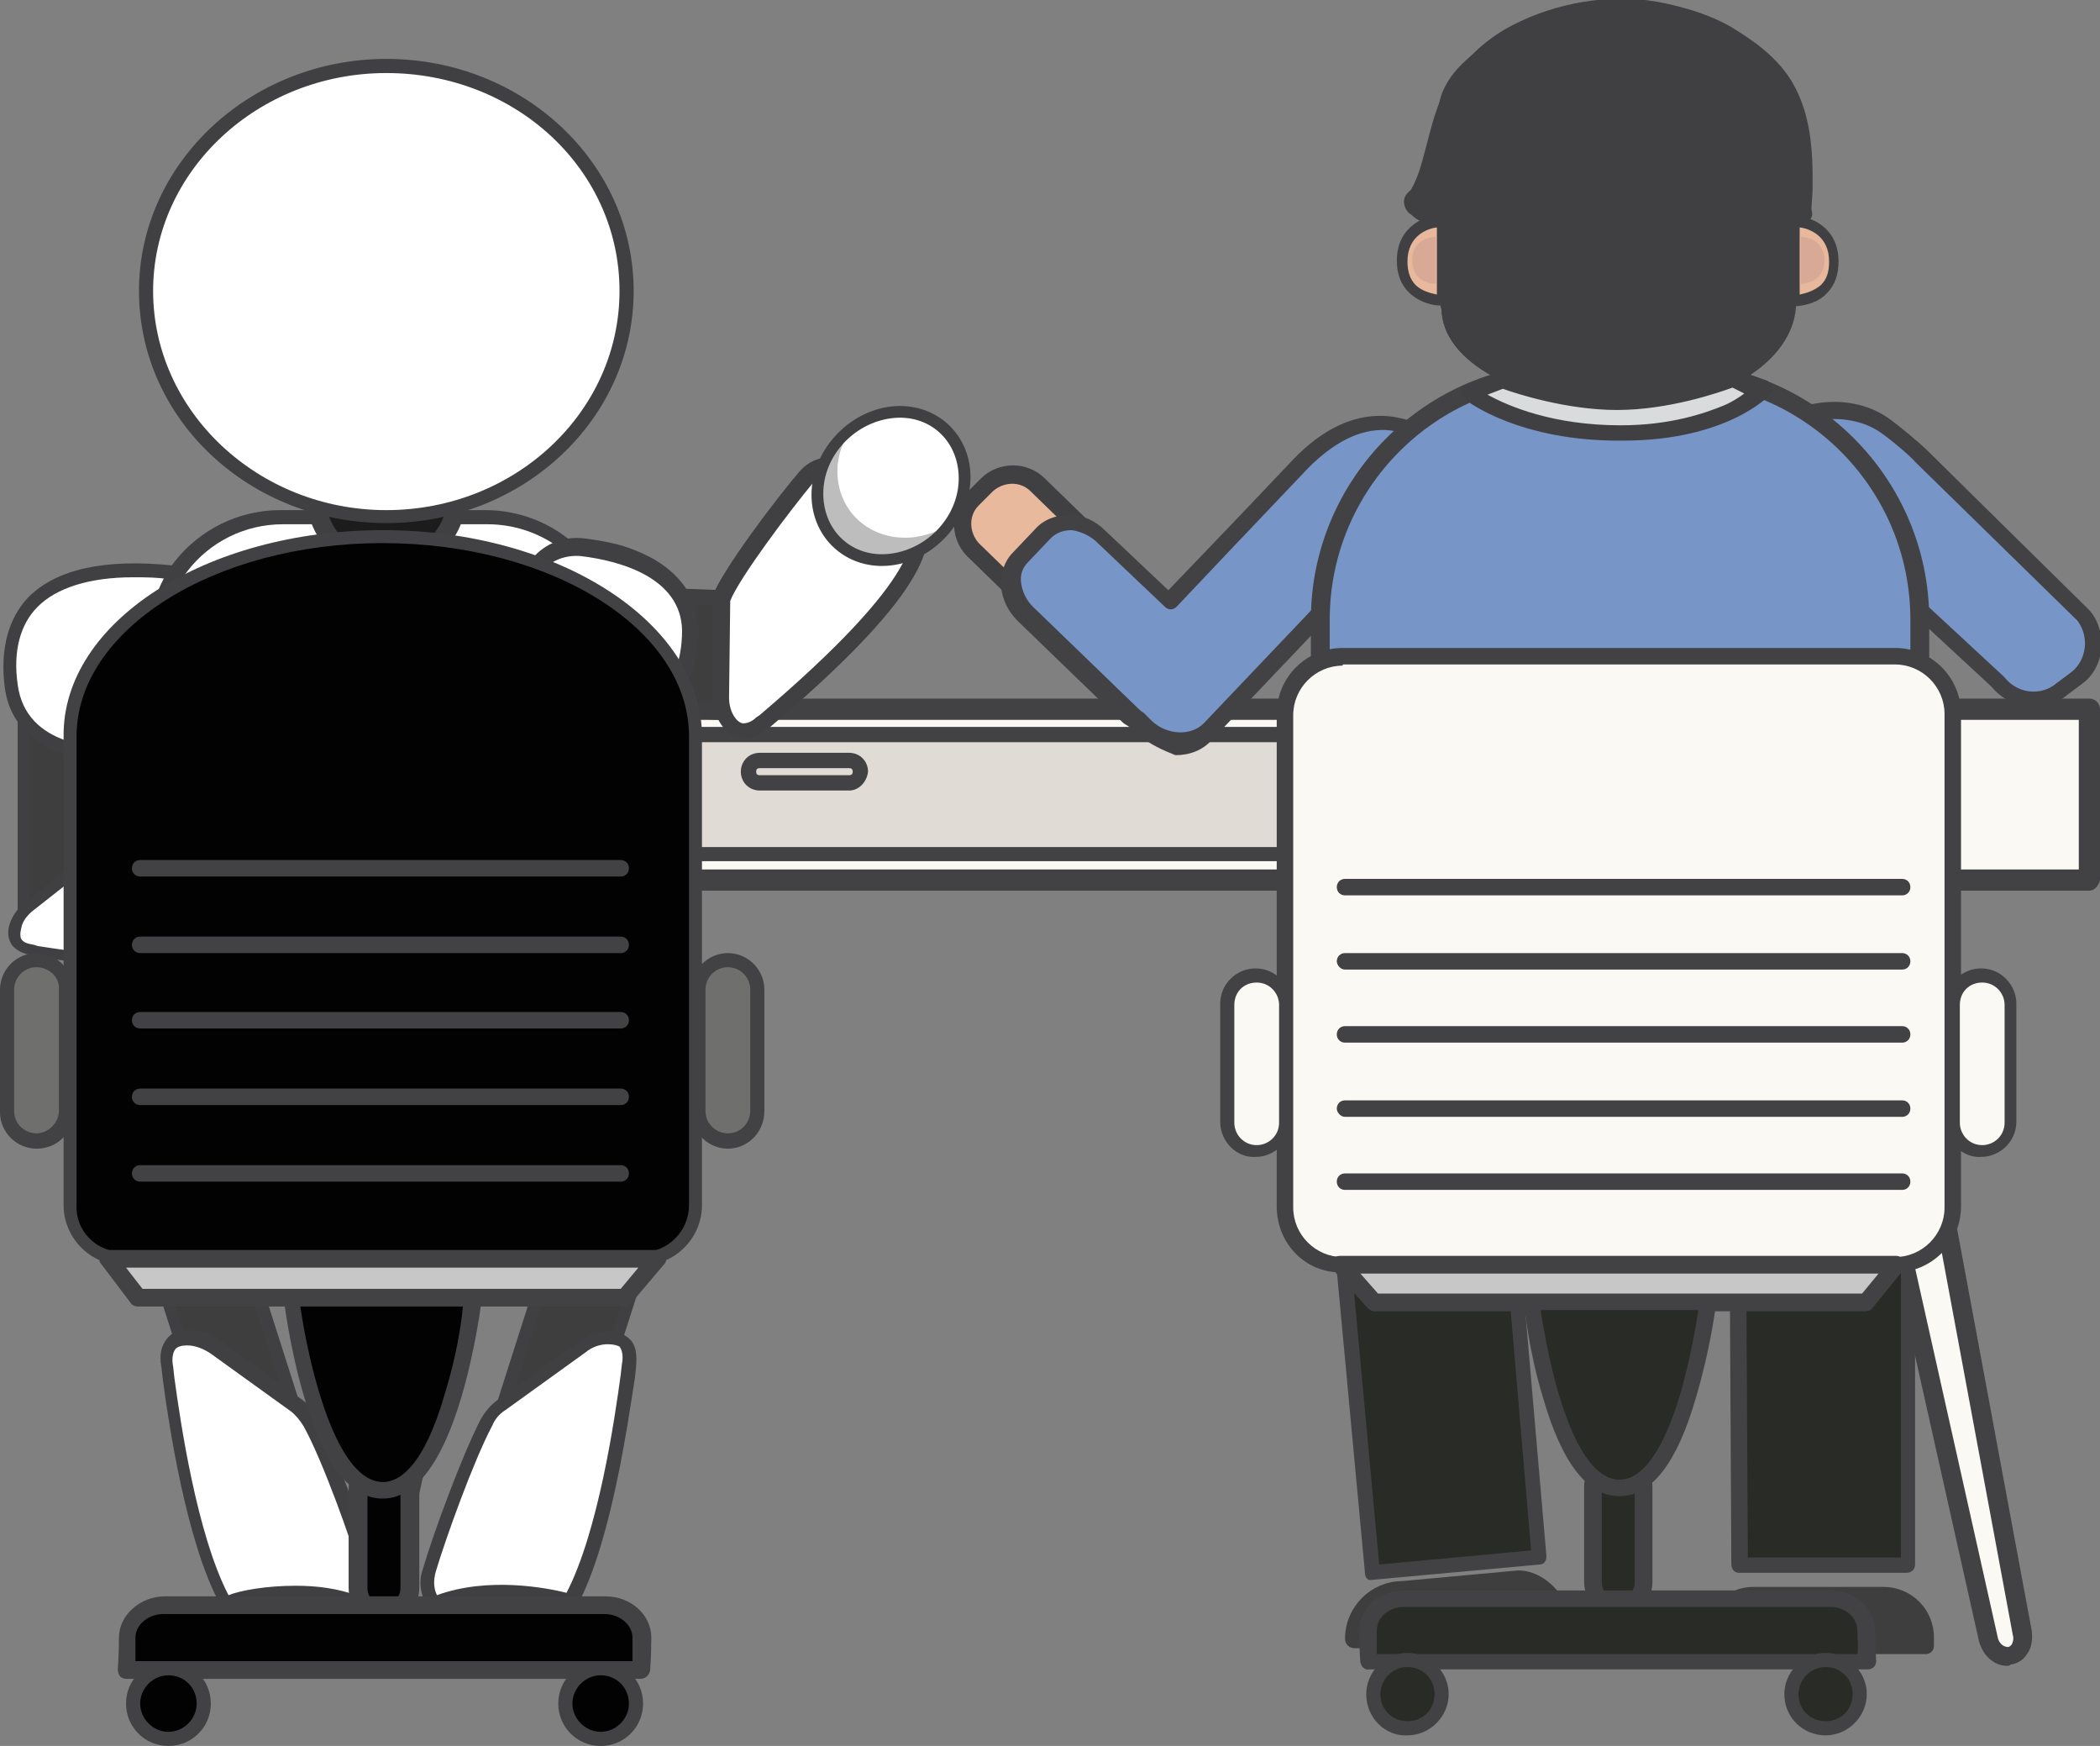 <svg xmlns="http://www.w3.org/2000/svg" viewBox="0 0 178.3 148.2">
  <rect x="0" y="0" width="178.3" height="148.2" fill="#808080" stroke="none"/>
  <style>
    .st0{fill:#faf9f4}.st1{fill:#424244}.st3{fill:#eff0ef}.st4{fill:#404042}.st7{fill:#3e3e3f}.st8{fill:#fff}.st11{fill:#020203}.st12{fill:#c7c7c7}.st13{fill:#6f6f6e}.st15{fill:#7795c7}.st16{fill:#292b26}.st18{fill:#e7b89c}.st19{fill:#d8aa95}
  </style>
  <g id="XMLID_1264_">
    <path id="XMLID_1276_" d="M23.3 60.2h154v14.5h-154z" class="st0"/>
    <path id="XMLID_1275_" d="M177.4 75.6h-154c-.5 0-.9-.4-.9-.9V60.2c0-.5.4-.9.9-.9h154c.5 0 .9.4.9.9v14.5c-.1.5-.5.9-.9.9zM24.2 73.8h152.3V61.1H24.2v12.7z" class="st1"/>
    <g id="XMLID_1272_">
      <path id="XMLID_1274_" d="M30.4 140.4c-.8-.1-1.3-1-1.1-2L38 92.1l4.1-15.7c.2-1 1-1.6 1.8-1.5.8.1 1.3 1 1.1 2l-2.4 16L32.3 139c-.3.9-1.1 1.6-1.9 1.4z" class="st0"/>
      <path id="XMLID_1273_" d="M30.5 141.4h-.4c-.6-.1-1-.4-1.4-.9-.4-.6-.5-1.3-.4-2.1l8.6-46.3V92L41 76.3c.3-1.4 1.5-2.3 2.7-2.1.6.1 1 .4 1.4.9.4.6.5 1.3.4 2l-2.4 16v.1l-10.3 46.1c-.1 1.2-1.2 2.1-2.3 2.1zm0-1.6c.3.1.7-.3.9-.8l10.3-46 2.4-16c.1-.3 0-.6-.1-.8-.1-.1-.2-.2-.3-.2-.3-.1-.7.3-.9.8l-4.1 15.7-8.7 46.3c-.1.3 0 .6.1.8.1.1.2.2.4.2z" class="st1"/>
    </g>
    <g id="XMLID_1269_">
      <path id="XMLID_1271_" d="M170.7 140.8c.8-.1 1.3-1 1.1-2l-8.6-46.3-4.2-15.8c-.2-1-1-1.6-1.8-1.5-.8.1-1.3 1-1.1 2l2.4 16 10.3 46.1c.2 1 1.1 1.6 1.9 1.5z" class="st0"/>
      <path id="XMLID_1270_" d="M170.4 141.4c-1.1 0-2.1-.9-2.4-2.2l-10.3-46v-.1l-2.4-16c-.1-.7 0-1.5.4-2 .3-.5.8-.8 1.4-.9 1.2-.2 2.4.7 2.7 2.1l4.1 15.7v.1l8.6 46.3c.1.7 0 1.5-.4 2-.3.5-.8.8-1.4.9-.1.1-.2.1-.3.1zm.2-.8zm-11.3-47.7l10.3 46c.1.6.5.9.9.9.1 0 .2-.1.3-.2.1-.2.2-.5.1-.8l-8.6-46.3-4.1-15.7c-.1-.5-.5-.9-.9-.8-.1 0-.2.1-.3.2-.1.2-.2.5-.1.8l2.4 15.9z" class="st1"/>
    </g>
    <g id="XMLID_1265_">
      <path id="XMLID_1268_" fill="#e0dbd5" d="M25.7 62.4h85.6v10.1H25.7z"/>
      <path id="XMLID_1267_" d="M111.4 73.1H25.8c-.3 0-.6-.3-.6-.6V62.3c0-.3.3-.6.6-.6h85.6c.3 0 .6.3.6.6v10.1c0 .4-.3.7-.6.7zm-84.9-1.2h84.3V63H26.5v8.9z" class="st1"/>
      <path id="XMLID_1266_" d="M72.1 67.1h-7.6c-.9 0-1.6-.7-1.6-1.6 0-.9.7-1.6 1.6-1.6h7.6c.9 0 1.6.7 1.6 1.6-.1.9-.8 1.6-1.6 1.6zm-7.6-1.9c-.2 0-.3.1-.3.3 0 .2.1.3.3.3h7.6c.2 0 .3-.1.3-.3 0-.2-.1-.3-.3-.3h-7.6z" class="st1"/>
    </g>
  </g>
  <g id="XMLID_1255_">
    <g id="XMLID_1258_">
      <g id="XMLID_1261_">
        <path d="M54.1 51.1c-1.7 0-3.1 1.4-3.1 3.1 0 1.7 1.4 3.1 3.1 3.1 1.7 0 3.1-1.4 3.1-3.1 0-1.7-1.4-3.1-3.1-3.1zm0 5.5c-1.3 0-2.4-1.1-2.4-2.4 0-1.3 1.1-2.4 2.4-2.4s2.4 1.1 2.4 2.4c-.1 1.3-1.1 2.4-2.4 2.4z" class="st3"/>
        <path d="M54.1 57.6c-1.9 0-3.4-1.5-3.4-3.4s1.5-3.4 3.4-3.4 3.4 1.5 3.4 3.4-1.6 3.4-3.4 3.4zm0-6.2c-1.5 0-2.8 1.2-2.8 2.8 0 1.5 1.2 2.8 2.8 2.8 1.5 0 2.8-1.2 2.8-2.8 0-1.5-1.3-2.8-2.8-2.8zm0 5.5c-1.5 0-2.6-1.2-2.6-2.6 0-1.5 1.2-2.6 2.6-2.6 1.5 0 2.6 1.2 2.6 2.6 0 1.4-1.2 2.6-2.6 2.6zm0-4.7c-1.1 0-2.1.9-2.1 2.1 0 1.1.9 2.1 2.1 2.1 1.1 0 2.1-.9 2.1-2.1-.1-1.2-1-2.1-2.1-2.1z" class="st4"/>
      </g>
      <g id="XMLID_1260_">
        <path d="M44.5 47.5h9.6v12.2h-9.6z" class="st3"/>
        <path d="M54.1 60.1h-9.6c-.2 0-.4-.2-.4-.4V47.5c0-.2.2-.4.4-.4h9.6c.2 0 .4.2.4.4v12.2c0 .2-.2.4-.4.4zm-9.2-.8h8.7V47.9h-8.7v11.4z" class="st4"/>
      </g>
      <g id="XMLID_1259_">
        <path fill="#518241" d="M44.5 52.3v3.9c1.1 0 1.9-.9 1.9-1.9 0-1.1-.9-2-1.9-2z"/>
        <path d="M44.5 56.3c-.1 0-.2-.1-.2-.2v-3.9c0-.1.1-.2.2-.2 1.2 0 2.1 1 2.1 2.1 0 1.3-1 2.2-2.1 2.2zm.2-3.8V56c.9-.1 1.5-.8 1.5-1.7 0-1-.7-1.7-1.5-1.8z" class="st4"/>
      </g>
    </g>
    <path id="XMLID_1257_" d="M51.1 50.8c-.1 0-.2-.1-.2-.2.2-1.3.4-3.3.1-3.6-.1-.1-.2-.1-.2-.1-.2 0-.3.4-.4.6 0 .1-.1.2-.2.1s-.2-.1-.2-.2.2-.8.6-.9c.1 0 .3 0 .6.2.6.5.2 3.4.1 4-.1.1-.1.1-.2.1z" class="st4"/>
    <g id="XMLID_1256_">
      <path fill="#f6ea52" d="M51.2 52.7l-.7-.1c-.3 0-.5-.3-.5-.6l.1-1c0-.3.3-.5.6-.5l.7.1c.3 0 .5.3.5.6l-.1 1c0 .3-.3.5-.6.5z"/>
      <path d="M51.3 52.9c-.1 0-.1 0 0 0l-.7-.1c-.4 0-.7-.4-.7-.8l.1-1c0-.4.4-.7.8-.7l.7.1c.4 0 .7.4.7.8l-.1 1c-.1.4-.4.7-.8.7zm-.1-.4c.2 0 .4-.1.4-.3l.1-1c0-.1 0-.2-.1-.3-.1-.1-.2-.1-.3-.1l-.7-.1c-.2 0-.4.1-.4.3l-.1 1c0 .2.1.4.3.4l.8.1z" class="st4"/>
    </g>
  </g>
  <path d="M22.7 97.6s1.5 1.4 3-.1 1.5-4.2 1.3-5.6c-.3-2-1.1-3.6-2.2-5-.9-1.1-2.3-2.8-4-2.8-3.7 0-1.9 4.7-1.3 6 1.2 2.5 2.2 5.1 3.2 7.5z" class="st7"/>
  <path d="M24.2 98.7c-.8 0-1.4-.4-1.8-.7l-.1-.1c-.4-.9-.8-1.9-1.2-2.9-.6-1.5-1.3-3.1-2-4.6-.4-.9-1.6-3.9-.6-5.6.5-.7 1.2-1.1 2.3-1.1 1.9 0 3.3 1.7 4.2 2.9v.1c1.3 1.5 2 3.3 2.3 5.2.3 1.8 0 4.5-1.5 6-.4.6-1 .8-1.6.8zm-1.1-1.3c.3.2 1.3.9 2.3-.1 1.4-1.4 1.4-3.9 1.2-5.2-.2-1.7-1-3.3-2.1-4.7v-.1c-.9-1.1-2.1-2.6-3.6-2.6-.8 0-1.3.2-1.6.7-.7 1-.1 3.2.6 4.7s1.3 3.1 2 4.6c.4.8.8 1.7 1.2 2.7z" class="st4"/>
  <path d="M13.4 92.1h7.5v30.2h-7.5z" class="st7" transform="rotate(-17.759 17.14 107.243)"/>
  <path d="M18.2 123.3c-.2 0-.4-.1-.5-.4L8.5 94.1v-.4l.3-.3 7.1-2.3c.3-.1.6.1.7.3l9.2 28.8v.4l-.3.3-7.1 2.3c-.1.1-.2.1-.2.1zm-8.6-29l8.9 27.8 6.1-2-8.9-27.8-6.1 2z" class="st4"/>
  <path d="M30.8 136.1c.6-.8.8-1.8.4-2.9-.8-2.8-3.2-9.6-4.8-12.5-.3-.6-.8-1.1-1.3-1.5l-6.8-4.9c-.7-.5-1.5-.8-2.3-.8-1 0-2 .5-1.7 2.5.4 2.7 1.9 14.2 5 19.9-.1 0 6.3-1.9 11.5.2z" class="st8"/>
  <path d="M30.8 136.7h-.2c-4.9-2-11.1-.2-11.2-.2-.3.1-.5 0-.7-.3-2.9-5.3-4.4-15.5-4.9-19.3l-.1-.9c-.2-1 0-1.8.5-2.4.4-.5 1-.7 1.8-.7h.1c.9 0 1.8.3 2.6.9l6.8 4.9c.6.4 1.1 1 1.5 1.7 1.6 3.1 4 9.9 4.9 12.7.4 1.2.2 2.3-.5 3.3-.3.2-.5.3-.6.3zm-5.7-2.1c1.7 0 3.6.2 5.4.9.3-.6.4-1.3.1-2-.8-2.8-3.2-9.5-4.8-12.4-.3-.5-.7-1-1.1-1.3l-6.8-4.9c-.6-.4-1.3-.7-2-.7-.5 0-.8.1-1 .3-.3.4-.3 1-.2 1.5l.1.9c.5 3.7 1.9 13.3 4.6 18.5 1-.4 3.2-.8 5.7-.8z" class="st4"/>
  <path d="M20.5 85.7c1.6 1.6 4.2 5 3.9 9.9-.1 1.4-.9 2.6-2.2 3.2-3.1 1.6-9.3 3.8-12.5-.8-4.3-5.9-.7-10.4 8.2-13 .9-.2 1.9 0 2.6.7z" class="st8"/>
  <path d="M15.2 101.3c-2.2 0-4.4-.7-5.9-2.9-1.8-2.5-2.3-4.8-1.6-6.9 1-3 4.4-5.3 10.1-6.9 1.1-.3 2.4 0 3.2.8 1.7 1.6 4.4 5.2 4.1 10.3-.1 1.5-1 2.9-2.5 3.7-2.1.8-4.8 1.9-7.4 1.9zm3.4-15.8c-.2 0-.4 0-.6.1-5.2 1.5-8.4 3.7-9.3 6.3-.6 1.8-.1 3.8 1.4 5.9 3 4.2 8.7 2.2 11.8.6 1.1-.6 1.9-1.6 1.9-2.8.3-4.7-2.2-8-3.8-9.5-.3-.4-.8-.6-1.4-.6z" class="st4"/>
  <path d="M44.9 97.6s-1.5 1.4-3-.1-1.5-4.2-1.3-5.6c.3-2 1.1-3.6 2.2-5 .9-1.1 2.3-2.8 4-2.8 3.7 0 1.9 4.7 1.3 6-1.2 2.5-2.2 5.1-3.2 7.5z" class="st7"/>
  <path d="M43.4 98.7c-.6 0-1.2-.2-1.8-.8-1.5-1.5-1.7-4.2-1.5-6 .3-1.9 1-3.6 2.3-5.2v-.1c.9-1.2 2.4-2.9 4.2-2.9 1.1 0 1.9.4 2.3 1.1 1.1 1.7-.2 4.7-.6 5.6-.7 1.5-1.3 3.1-2 4.6-.4 1-.8 1.9-1.2 2.9 0 .1-.1.1-.1.1-.2.3-.8.7-1.6.7zm3.3-14.1c-1.5 0-2.7 1.5-3.6 2.6v.1c-1.2 1.4-1.9 3-2.1 4.7-.2 1.3-.1 3.9 1.2 5.2 1 1 2 .3 2.3.1.4-.9.8-1.8 1.2-2.8.6-1.5 1.3-3.1 2-4.6.7-1.5 1.3-3.7.6-4.7-.3-.4-.8-.6-1.6-.6zm-1.8 13z" class="st4"/>
  <path d="M46.7 92.1h7.5v30.2h-7.5z" class="st7" transform="scale(-1) rotate(17.759 686.409 -323.12)"/>
  <path d="M49.4 123.3h-.2l-7.1-2.3c-.3-.1-.4-.4-.3-.7L51 91.5c.1-.3.4-.4.7-.3l7.1 2.3c.1 0 .2.1.3.3.1.1.1.3 0 .4L49.9 123c0 .1-.1.2-.3.3h-.2zm-6.4-3.2l6.1 2L58 94.3l-6.1-2-8.9 27.8z" class="st4"/>
  <path d="M36.9 136.1c-.6-.8-.8-1.8-.4-2.9.8-2.8 3.2-9.6 4.8-12.5.3-.6.8-1.1 1.3-1.5l6.8-4.9c.7-.5 1.5-.8 2.3-.8 1 0 2 .5 1.7 2.5-.4 2.7-1.9 14.2-5 19.9 0 0-6.4-1.9-11.5.2z" class="st8"/>
  <path d="M36.9 136.7c-.2 0-.4-.1-.5-.2-.7-1-.9-2.2-.5-3.3.8-2.8 3.3-9.6 4.9-12.7.4-.7.9-1.3 1.5-1.7l6.8-4.9c.8-.6 1.7-.9 2.6-.9.8 0 1.4.3 1.8.7.5.5.6 1.3.5 2.4l-.1.9c-.6 3.8-2 13.9-4.9 19.3-.1.2-.4.4-.7.3 0 0-6.3-1.8-11.1.2-.2-.2-.3-.1-.3-.1zm14.7-22.6c-.6 0-1.3.2-1.9.7l-6.8 4.9c-.5.3-.9.8-1.1 1.3-1.6 3-4 9.7-4.8 12.4-.2.7-.2 1.4.1 2 4.4-1.6 9.4-.6 11-.2 2.7-5.2 4.1-14.8 4.6-18.5l.1-.9c.1-.5.1-1.1-.2-1.5-.2-.1-.5-.2-1-.2z" class="st4"/>
  <path d="M47.1 85.7c-1.6 1.6-4.2 5-3.9 9.9.1 1.4.9 2.6 2.2 3.2 3.1 1.6 9.3 3.8 12.5-.8 4.2-5.9.6-10.4-8.2-13-.9-.2-1.9 0-2.6.7z" class="st8"/>
  <path d="M52.5 101.3c-2.6 0-5.4-1.1-7.3-2-1.5-.7-2.4-2.1-2.5-3.7-.3-5.2 2.4-8.7 4.1-10.3.8-.8 2-1.1 3.2-.8 5.6 1.6 9 4 10.1 6.9.7 2.1.2 4.4-1.6 6.9-1.7 2.2-3.8 3-6 3zM49 85.5c-.6 0-1.1.2-1.5.6-1.5 1.5-4 4.8-3.8 9.5.1 1.2.8 2.2 1.9 2.8 3.1 1.6 8.9 3.6 11.8-.6 1.5-2.2 2-4.2 1.4-5.9-.9-2.6-4.1-4.7-9.3-6.3-.1-.1-.3-.1-.5-.1zm-1.9.2z" class="st4"/>
  <path d="M51.6 50.5s-.7-2.7-2.3-2.6c-1.6.1-2.5 2.6-2.8 4.1-.4 2.2-.3 4.5.1 6.7.3 1.9.8 4.7 2.1 6.3 2.8 3.4 2.9-2.8 2.9-4.5 0-3.3.1-6.6 0-10z" class="st7"/>
  <path d="M50.2 66.5c-.8 0-1.5-.8-1.8-1.2-1.3-1.6-1.8-4.3-2.2-6.4v-.1c-.5-2.6-.5-4.9-.1-6.9.1-.7 1-4.4 3.2-4.5 2-.1 2.7 2.8 2.7 3v10.1c0 2-.1 5.4-1.5 5.9 0 0-.2.1-.3.1zm-.8-18.1c-1.2 0-2 2-2.4 3.8-.4 1.9-.3 4.1.1 6.6v.1c.3 1.9.8 4.5 2 5.9.7.9 1.1.9 1.2.8.6-.2 1-2.4.9-5v-6.2-3.7c-.1-.4-.7-2.3-1.8-2.3z" class="st4"/>
  <path d="M13.9 50.5s.7-2.7 2.3-2.6c1.6.1 2.5 2.6 2.8 4.1.4 2.2.3 4.5-.1 6.7-.3 1.9-.8 4.7-2.1 6.3-2.8 3.4-2.9-2.8-2.9-4.5v-10z" class="st7"/>
  <path d="M15.3 66.5c-.1 0-.3 0-.4-.1-1.4-.5-1.6-3.9-1.5-5.9v-6.1-3.8-.1c0-.1.7-3 2.6-3h.1c2.2.1 3.1 3.8 3.2 4.5.4 2 .4 4.3-.1 6.9v.1c-.4 2-.8 4.8-2.2 6.4-.2.2-.9 1.1-1.7 1.1zm-.9-15.9v10c-.1 2.7.3 4.8.9 5 .1 0 .4.1 1.2-.8 1.2-1.4 1.6-4 2-6v-.1c.4-2.5.5-4.7.1-6.6-.3-1.8-1.2-3.7-2.4-3.8-1.2.1-1.8 2-1.8 2.3z" class="st4"/>
  <path d="M2 53.4h8.4v24.8H2z" class="st7"/>
  <path d="M10.4 78.8H2c-.3 0-.5-.2-.5-.5V53.4c0-.3.2-.5.5-.5h8.4c.3 0 .5.2.5.5v24.8c0 .3-.2.6-.5.6zm-7.9-1.1h7.4V54H2.5v23.7z" class="st4"/>
  <g>
    <path d="M2.5 76.9c-.6.4-1 1-1.2 1.7-.2.8-.1 1.8 1.5 2.1 3 .5 19.9 3.2 20.7-1.5.8-4.8-.2-8.2-2.9-8.2-2.8 0-10 .4-12 1.1l-6.1 4.8z" class="st8"/>
    <path d="M15.6 82.4c-3.2 0-7.4-.4-12.4-1.2l-.3-.1c-.9-.1-1.5-.4-1.9-.9-.3-.5-.4-1-.2-1.7s.7-1.4 1.3-1.9l6.1-4.9.1-.1c2.1-.8 9.5-1.1 12.2-1.1 1 0 1.8.4 2.4 1.1 1.2 1.5 1.6 4.2.9 7.6-.1 2.1-3 3.2-8.2 3.2zm-6.7-9.9l-6.1 4.8c-.5.4-.9.9-1 1.5-.1.4-.1.7 0 .9.2.3.5.4 1.1.5l.3.1c17.3 2.7 19.6.1 19.8-1.2.5-3.1.3-5.6-.7-6.8-.4-.5-1-.8-1.7-.8-3-.1-9.8.3-11.7 1zm-6.4 4.4z" class="st4"/>
  </g>
  <g>
    <path d="M16.7 50.3c.7 2.2 1.4 6.7-1.2 11.5-.7 1.3-2.1 2.2-3.6 2.3-3.6.3-10.3 0-11-5.8-1-7.6 4.4-10.6 13.7-9.6 1 0 1.9.7 2.1 1.6z" class="st8"/>
    <path d="M10.2 64.7c-5.7 0-9.3-2.3-9.8-6.4-.4-3.2.3-5.8 2-7.6 2.4-2.4 6.5-3.3 12.3-2.7 1.2.1 2.2 1 2.6 2.1C18 52.4 18.8 57 16 62c-.8 1.5-2.3 2.4-4 2.6-.6 0-1.2.1-1.8.1zM11.3 49c-3.7 0-6.5.9-8.1 2.5-1.5 1.5-2.1 3.8-1.7 6.6.7 5.3 6.8 5.6 10.4 5.4 1.3-.1 2.5-.8 3.1-2 2.6-4.6 1.8-8.9 1.2-11-.2-.7-.9-1.2-1.6-1.3-1.2-.2-2.3-.2-3.3-.2z" class="st4"/>
  </g>
  <g>
    <path d="M28.2 76.2c0 3.2-2.5 5.8-5.6 5.8-2.2 0-4.1-1.3-5-3.3-1.2-2.6-.2-5.1 1.1-7.4.6-1.1 1.3-2.3 2.4-2.8.1.7.2 1.4.2 2.1 1.9-.3 3.4-.2 4.9 1.1 1.2 1.2 2 2.8 2 4.5z" class="st8"/>
    <path d="M22.6 82.5c-2.3 0-4.4-1.4-5.4-3.6-1.3-2.7-.2-5.4 1.1-7.8.5-1 1.3-2.4 2.6-3 .1-.1.3-.1.4 0 .1.1.2.2.2.3.1.5.1 1.1.2 1.6.4-.1.8-.1 1.1-.1 1.4 0 2.6.4 3.6 1.4 1.4 1.2 2.2 2.9 2.2 4.8 0 3.5-2.7 6.4-6 6.4zm-1.9-13.1c-.6.5-1.1 1.3-1.6 2.2-1.4 2.6-2.1 4.7-1.1 6.9.8 1.8 2.6 3 4.6 3 2.8 0 5.1-2.4 5.1-5.3 0-1.6-.7-3.1-1.8-4.1-.9-.8-1.9-1.1-3.1-1.1-.5 0-.9.1-1.5.2-.1 0-.3 0-.4-.1-.1-.1-.2-.2-.2-.4v-1.3z" class="st4"/>
  </g>
  <g>
    <path d="M33.4 64.3c-2.9-3-14 7.9-14 7.9l1.2 5.4c.2.9.8 2.8 1 3.7 2.1 6.7 2.5 2.6 4.8 2.6H32l7 1.8c2.5 0 4.4 1.9 6.7-6.1l1.7-7.4c0 .1-11.2-4.9-14-7.9z" class="st7"/>
    <path d="M41.3 86.4c-.3 0-.7 0-1.1-.1-.4-.1-.8-.1-1.2-.1h-.1l-7-1.8h-5.6c-.6 0-1 .3-1.5.7-.5.3-.9.7-1.5.5-.6-.2-1.2-1-2.2-4.1-.5-1.8-.9-3-1.1-3.7l-1.2-5.4c0-.1 0-.3.1-.4.4-.4 8.8-8.6 13-8.6h.1c.7 0 1.2.2 1.6.6 2.8 2.9 13.8 7.8 13.9 7.8.2.1.3.3.2.5L46 79.7c-1.5 5.6-2.9 6.7-4.7 6.7zm-2.3-1c.4 0 .8.1 1.2.1 1.8.2 3.2.4 5-5.9l1.6-7.1c-1.9-.8-11.2-5.1-13.9-7.9-.2-.3-.6-.4-1-.4-3.5 0-11 7-12.2 8.2l1.2 5.1c.2.7.5 1.9 1 3.7.8 2.8 1.4 3.5 1.7 3.6.2.1.5-.2.8-.4.5-.4 1.1-.8 1.9-.8h5.8l6.9 1.8z" class="st4"/>
  </g>
  <g>
    <path d="M51.6 51.2c-1.5-4.2-5.5-7.3-10.3-7.3H24c-3.5 0-6.6 1.7-8.6 4.2-1.8 2.4-2.5 5.4-2 8.3l3.4 21.1h7.1c0-2.7 4-4.8 8.9-4.8s8.9 2.2 8.9 4.8h7.7L52 56.1c.2-1.7.1-3.4-.4-4.9z" class="st8"/>
    <path d="M49.3 78.1h-7.7c-.3 0-.6-.3-.6-.6 0-2.3-3.8-4.3-8.3-4.3-4.5 0-8.3 2-8.3 4.3 0 .3-.3.6-.6.6h-7.1c-.3 0-.5-.2-.6-.5l-3.4-21.1c-.5-3.2.3-6.4 2.1-8.8 2.2-2.8 5.5-4.4 9-4.4h17.4c4.9 0 9.2 3.1 10.8 7.7.5 1.6.7 3.3.5 5.2l-2.8 21.4c.1.3-.1.5-.4.5zm-7.2-1.2h6.7L51.5 56c.2-1.7.1-3.3-.4-4.6-1.4-4.1-5.3-6.9-9.7-6.9H24c-3.2 0-6.2 1.5-8.1 4-1.7 2.1-2.3 5-1.9 7.9L17.3 77h6c.5-2.8 4.4-4.8 9.4-4.8 4.9-.1 8.9 2 9.4 4.7z" class="st4"/>
  </g>
  <g>
    <path fill="#1c1c1c" d="M32.8 48c3.3 0 6-2.7 6-6v-5.8c0-3.3-2.7-6-6-6s-6 2.7-6 6V42c0 3.4 2.7 6 6 6z"/>
    <path d="M26 42v-5.8c0-3.8 3.1-6.8 6.8-6.8s6.8 3.1 6.8 6.8V42c0 3.8-3.1 6.8-6.8 6.8S26 45.8 26 42zm1.6-5.8V42c0 2.9 2.3 5.2 5.2 5.2 2.9 0 5.2-2.3 5.2-5.2v-5.8c0-2.9-2.3-5.2-5.2-5.2-2.8 0-5.2 2.4-5.2 5.2z" class="st4"/>
  </g>
  <g>
    <ellipse cx="32.8" cy="24.7" class="st8" rx="20.4" ry="19.1"/>
    <path d="M32.8 44.4c-11.6 0-21-8.8-21-19.7S21.3 5 32.8 5c11.6 0 21 8.8 21 19.7s-9.4 19.7-21 19.7zm0-38.2C21.9 6.2 13 14.5 13 24.7s8.9 18.6 19.8 18.6S52.6 35 52.6 24.7 43.8 6.2 32.8 6.2z" class="st4"/>
  </g>
  <g>
    <path d="M49.8 91.8c0-.2 0-.4.1-.6v-.3c0-1.2-.2-2.3-.5-3.4-1-2.9-4.3-4.4-7.1-5.1-.3-.1-.6-.1-.9-.2-1.4-.5-2.8-.8-4.3-1-1.2-.2-2.5-.2-3.7-.2-1.3 0-2.5 0-3.8.2-1.4.2-2.9.5-4.3 1-.3.1-.6.1-.9.2-2.8.7-6.1 2.2-7.1 5.1-.4 1.1-.6 2.3-.5 3.4v.3c0 .2 0 .4.1.6.1.4.1.9.3 1.3.4 1.2 1.1 1.8 2 2.4 1.1 1 2.4 1.6 3.7 1.9 1.1.3 2.2.4 3.3.6 2 .2 3.5-.2 5.5-.5.6-.1 1.1-.2 1.7-.2.6 0 1.1.1 1.7.2 2 .3 3.5.8 5.5.5 1.1-.1 2.2-.3 3.3-.6 1.3-.3 2.6-.9 3.7-1.9.9-.6 1.6-1.2 2-2.4.1-.4.2-.9.2-1.3z" class="st8"/>
    <path d="M27.3 98.6c-.4 0-.8 0-1.2-.1h-.2c-1-.1-2.1-.3-3.2-.6-1.5-.4-2.8-1-3.9-2-.8-.5-1.7-1.3-2.1-2.7-.1-.4-.2-.9-.3-1.4v-.1c0-.1 0-.3-.1-.5v-.1-.3c0-1.2.2-2.4.6-3.6 1.1-3.2 4.6-4.7 7.5-5.4.2-.1.4-.1.7-.2l.2-.1c1.4-.5 2.8-.8 4.3-1 1.2-.2 2.5-.2 3.9-.2s2.6 0 3.8.2c1.5.2 3 .5 4.4 1h.2c.2.1.4.1.7.2 2.8.7 6.4 2.2 7.5 5.4.4 1.2.6 2.4.6 3.6v.4c0 .2 0 .4-.1.6-.1.5-.2.9-.3 1.4-.4 1.4-1.4 2.2-2.1 2.7-1.1.9-2.4 1.6-3.9 2-1 .3-2.1.4-3.1.6H41c-1.7.2-3.1-.1-4.6-.3-.7 0-1.1-.1-1.4-.1-.5-.1-1-.1-1.6-.2-.6 0-1.1.1-1.6.2-.4.1-.7.1-1.1.2-1.1.2-2.2.4-3.4.4zm6.1-1.9c.7.1 1.3.1 1.8.2.4.1.7.1 1.1.2 1.5.3 2.7.5 4.2.3h.2c1-.1 2-.3 3-.5 1.4-.3 2.6-.9 3.5-1.8h.1c1-.6 1.5-1.2 1.7-2.1l.3-1.2v-.6-.2c0-1.1-.2-2.2-.5-3.3-.9-2.8-4.2-4.1-6.7-4.7-.2-.1-.4-.1-.6-.2l-.2-.1c-1.4-.5-2.8-.8-4.2-1-1.2-.1-2.4-.2-3.7-.2-1.4 0-2.6 0-3.7.2-1.4.2-2.8.5-4.2 1l-.3.1c-.2.1-.4.1-.6.2-2.5.6-5.8 2-6.7 4.7-.4 1.1-.5 2.2-.5 3.2v.9c.1.4.1.8.3 1.1.3.9.8 1.5 1.7 2.1h.1c1 .8 2.2 1.4 3.5 1.8 1 .3 2 .4 3 .5h.2c1.5.2 2.8 0 4.2-.3.4-.1.7-.1 1.1-.2.6 0 1.2-.1 1.9-.1-.1 0-.1 0 0 0zm16.4-4.9z" class="st4"/>
  </g>
  <path id="XMLID_1254_" d="M32.2 142.4H15.6c-.4 0-.8-.3-.8-.7 0-2.3 2-4.9 4.5-4.9l9 .7c2.5 0 4.5 1.9 4.5 4.2.1.3-.2.7-.6.7z" class="st7"/>
  <path id="XMLID_1253_" d="M34.3 142.4h16.6c.4 0 .8-.3.8-.7 0-2.3-2-4.9-4.5-4.9l-9 .7c-2.5 0-4.5 1.9-4.5 4.2-.1.3.2.7.6.7z" class="st7"/>
  <g>
    <path d="M54.6 60.1l6.5.3 3-9.5-7.8-.3s2.4 3.8-1.7 9.5z" class="st7"/>
    <path d="M64.6 50.5c.1.2.2.4.1.6l-3 9.5c-.1.3-.4.5-.7.5l-6.5-.3c-.3 0-.5-.2-.6-.4-.1-.2-.1-.5.1-.7 3.8-5.2 1.8-8.7 1.7-8.8-.1-.2-.1-.5 0-.7.1-.2.4-.4.6-.3l7.8.3c.2 0 .4.1.5.3zm-8.8 9l4.8.2 2.5-8.2-5.8-.2c.5 1.5.9 4.4-1.5 8.2z" class="st4"/>
    <path d="M61.3 59.1c0 .7.2 1.5.7 2.1.5.8 1.5 1.3 2.8.2 2.4-2.1 16.3-13.7 12.8-17.7s-7.1-5.5-9-3.3c-1.9 2.2-6.5 8.3-7.3 10.4v8.3z" class="st8"/>
    <path d="M78 43.4c2.6 2.9-1.5 8.9-12.6 18.3l-.3.2c-.7.6-1.4.9-2.1.8-.4-.1-1.1-.3-1.7-1.1-.5-.7-.8-1.6-.8-2.5v-8.3-.2c.8-2.2 5.5-8.4 7.4-10.6.7-.8 1.6-1.2 2.7-1.2.9 0 1.8.3 2.8.8 1.6.8 3.1 2.1 4.6 3.8zM61.9 59.2c0 .7.2 1.3.5 1.7.2.3.5.5.7.5.4 0 .8-.2 1.1-.5l.3-.2c14-11.9 13.4-15.5 12.5-16.5-2.3-2.6-4.6-4-6.2-4.1-.7 0-1.3.2-1.7.8-2 2.4-6.3 8.1-7.1 10.1l-.1 8.2z" class="st4"/>
    <g>
      <path d="M75.7 35c-3.5.4-6.3 3.5-6.3 7s2.7 6 6.2 5.6c3.5-.4 6.3-3.5 6.3-7s-2.7-6-6.2-5.6z" class="st8"/>
      <path fill="#bebdbe" d="M71.1 40c0 3.5 2.9 6 6.5 5.6 1.4-.2 2.6-.7 3.7-1.5-1.2 1.7-3.1 3-5.3 3.2-3.6.4-6.5-2.1-6.5-5.6 0-2.2 1.2-4.3 3-5.6-.9 1.2-1.4 2.5-1.4 3.9z"/>
      <path d="M75.7 34.5c3.7-.4 6.7 2.3 6.7 6s-3.1 7.1-6.8 7.5c-3.7.4-6.7-2.3-6.7-6s3.1-7.1 6.8-7.5zm0 1c-3.2.4-5.8 3.2-5.8 6.4s2.5 5.5 5.7 5.1c3.2-.4 5.8-3.2 5.8-6.4s-2.5-5.5-5.7-5.1z" class="st4"/>
    </g>
    <g>
      <path d="M42.4 58.4c-.2-2.2-.1-6.5 3.3-10.5.9-1.1 2.3-1.6 3.8-1.5 3.4.4 9.6 1.9 9.2 7.5-.5 7.3-6.1 9.1-14.6 6.4-1-.2-1.6-1-1.7-1.9z" class="st8"/>
      <path d="M59.3 54c-.2 3.1-1.3 5.4-3.3 6.8-2.7 1.8-6.8 1.9-12.1.2-1.2-.4-2-1.4-2.1-2.6-.2-2.3-.1-6.8 3.4-11 1.1-1.3 2.7-1.9 4.4-1.7 1.6.2 3.1.5 4.3 1 3.6 1.4 5.6 4 5.4 7.3zm-16.2 4.3c.1.6.5 1.2 1.2 1.4 4.9 1.5 8.6 1.5 10.9 0 1.6-1.1 2.6-3.1 2.7-5.7.3-4.9-5.2-6.4-8.6-6.8-1.2-.1-2.4.3-3.2 1.2-3.1 3.8-3.3 7.8-3 9.9z" class="st4"/>
    </g>
  </g>
  <g id="XMLID_1226_">
    <g id="XMLID_1250_">
      <path id="XMLID_1252_" d="M59 62.6v-.1c0-9.4-11.9-17-26.6-17-14.7 0-26.6 7.6-26.6 17V102.3c0 2.5 2.1 4.6 4.6 4.6h44c2.5 0 4.6-2.1 4.6-4.6V63.1c.1-.2.1-.3 0-.5z" class="st11"/>
      <path id="XMLID_1251_" d="M54.5 107.4h-44c-2.8 0-5.1-2.3-5.1-5.1V63.1v-.6C5.3 52.8 17.5 45 32.5 45c15 0 27.1 7.9 27.1 17.5V102.3c0 2.8-2.3 5.1-5.1 5.1zm-44-1.1h44c2.2 0 4-1.8 4-4V63.1v-.4-.2c0-9.1-11.7-16.4-26-16.4-14.4 0-26 7.4-26 16.4V102.3c-.1 2.2 1.7 4 4 4z" class="st1"/>
    </g>
    <path d="M9.1 106.7l2.6 3.3h41.2l2.9-3.3z" class="st12"/>
    <path id="XMLID_1249_" d="M53 110.9H11.7c-.2 0-.5-.1-.6-.3l-2.5-3.3c-.2-.2-.2-.5-.1-.8.1-.3.4-.4.7-.4h46.6c.3 0 .6.2.7.4.1.3.1.6-.1.8l-2.8 3.3c-.2.2-.4.3-.6.3zm-40.9-1.5h40.6l1.5-1.8H10.7l1.4 1.8z" class="st1"/>
    <path id="XMLID_1248_" d="M52.7 74.4H11.9c-.4 0-.7-.3-.7-.7s.3-.7.7-.7h40.8c.4 0 .7.3.7.7s-.3.7-.7.7z" class="st1"/>
    <path id="XMLID_1247_" d="M52.7 80.9H11.9c-.4 0-.7-.3-.7-.7s.3-.7.7-.7h40.8c.4 0 .7.3.7.7s-.3.7-.7.7z" class="st1"/>
    <path id="XMLID_1243_" d="M52.7 87.3H11.9c-.4 0-.7-.3-.7-.7 0-.4.3-.7.7-.7h40.8c.4 0 .7.3.7.7 0 .4-.3.7-.7.7z" class="st1"/>
    <path id="XMLID_1242_" d="M52.7 93.8H11.9c-.4 0-.7-.3-.7-.7s.3-.7.7-.7h40.8c.4 0 .7.3.7.7s-.3.7-.7.7z" class="st1"/>
    <path id="XMLID_1241_" d="M52.7 100.3H11.9c-.4 0-.7-.3-.7-.7 0-.4.3-.7.7-.7h40.8c.4 0 .7.3.7.7 0 .4-.3.7-.7.7z" class="st1"/>
    <path id="XMLID_1240_" d="M32.6 136.9c-1.2 0-2.2-1-2.2-2.2v-8.4c0-1.2 1-2.2 2.2-2.2 1.2 0 2.2 1 2.2 2.2v8.4c0 1.2-1 2.2-2.2 2.2z" class="st11"/>
    <path id="XMLID_1239_" d="M32.6 137.8c-1.7 0-3-1.4-3-3v-8.4c0-1.7 1.4-3 3-3 1.7 0 3 1.4 3 3v8.4c0 1.6-1.4 3-3 3zm0-12.8c-.8 0-1.4.6-1.4 1.4v8.4c0 .8.6 1.4 1.4 1.4.8 0 1.4-.6 1.4-1.4v-8.4c0-.8-.6-1.4-1.4-1.4z" class="st1"/>
    <path id="XMLID_1238_" d="M24.7 110.6s1.9 16.3 7.7 16.3c5.8 0 7.7-16.3 7.7-16.3H24.7z" class="st11"/>
    <path id="XMLID_1237_" d="M32.5 127.2c-2.8 0-5-2.9-6.7-8.7-1.2-4.1-1.7-8.1-1.7-8.3 0-.2 0-.4.2-.5.1-.1.3-.2.5-.2h15.4c.2 0 .4.1.5.2.1.1.2.3.2.5s-.5 4.2-1.7 8.3c-1.7 5.8-4 8.7-6.7 8.7zm-7-16.3c.2 1.4.7 4.3 1.6 7.3 1.9 6.3 4 7.6 5.4 7.6 1.4 0 3.5-1.3 5.3-7.6.9-2.9 1.4-5.9 1.5-7.3H25.5z" class="st1"/>
    <path id="XMLID_1236_" d="M3.1 96.9c1.4 0 2.5-1.1 2.5-2.5V84c0-1.4-1.1-2.5-2.5-2.5S.6 82.6.6 84v10.3c0 1.5 1.1 2.6 2.5 2.6z" class="st13"/>
    <path id="XMLID_1235_" d="M61.8 96.9c1.4 0 2.5-1.1 2.5-2.5V84c0-1.4-1.1-2.5-2.5-2.5s-2.5 1.1-2.5 2.5v10.3c0 1.5 1.1 2.6 2.5 2.6z" class="st13"/>
    <path id="XMLID_1234_" d="M3.1 97.5c-1.7 0-3.1-1.4-3.1-3.1V84c0-1.7 1.4-3.1 3.1-3.1 1.7 0 3.1 1.4 3.1 3.1v10.3c.1 1.8-1.3 3.2-3.1 3.2zm0-15.4c-1.1 0-1.9.9-1.9 1.9v10.3c0 1.1.9 1.9 1.9 1.9S5 95.3 5 94.3V84c.1-1-.8-1.9-1.9-1.9z" class="st1"/>
    <path id="XMLID_1233_" d="M61.8 97.5c-1.7 0-3.1-1.4-3.1-3.1V84c0-1.7 1.4-3.1 3.1-3.1 1.7 0 3.1 1.4 3.1 3.1v10.3c0 1.8-1.4 3.2-3.1 3.2zm0-15.4c-1.1 0-1.9.9-1.9 1.9v10.3c0 1.1.9 1.9 1.9 1.9 1.1 0 1.9-.9 1.9-1.9V84c0-1-.8-1.9-1.9-1.9z" class="st1"/>
    <path id="XMLID_1232_" d="M54.3 141.7H10.5s.1-1.2.1-2.8c0-1.5 1.4-2.8 3.2-2.8h37.4c1.7 0 3.2 1.2 3.2 2.8-.1 1.6-.1 2.8-.1 2.8z" class="st11"/>
    <path id="XMLID_1231_" d="M54.4 142.5H10.7c-.2 0-.4-.1-.5-.2-.1-.1-.2-.4-.2-.6 0 0 .1-1.2.1-2.7 0-1.9 1.8-3.5 3.9-3.5h37.4c2.2 0 3.9 1.6 3.9 3.5 0 1.5-.1 2.8-.1 2.8-.1.4-.4.7-.8.7zM11.5 141h42.2v-2c0-1.1-1.1-2-2.4-2H13.9c-1.3 0-2.4.9-2.4 2v2z" class="st1"/>
    <path id="XMLID_1230_" d="M17.4 144.6c0 1.7-1.4 3-3 3s-3-1.4-3-3c0-1.7 1.4-3 3-3s3 1.4 3 3z" class="st11"/>
    <path id="XMLID_1229_" d="M54.1 144.6c0 1.7-1.4 3-3 3s-3-1.4-3-3c0-1.7 1.4-3 3-3s3 1.4 3 3z" class="st11"/>
    <path id="XMLID_1228_" d="M14.3 148.2c-2 0-3.6-1.6-3.6-3.6s1.6-3.6 3.6-3.6 3.6 1.6 3.6 3.6-1.6 3.6-3.6 3.6zm0-6c-1.3 0-2.4 1.1-2.4 2.4s1.1 2.4 2.4 2.4 2.4-1.1 2.4-2.4-1-2.4-2.4-2.4z" class="st1"/>
    <path id="XMLID_1227_" d="M51 148.2c-2 0-3.6-1.6-3.6-3.6S49 141 51 141s3.6 1.6 3.6 3.6-1.6 3.6-3.6 3.6zm0-6c-1.3 0-2.4 1.1-2.4 2.4s1.1 2.4 2.4 2.4c1.3 0 2.4-1.1 2.4-2.4s-1-2.4-2.4-2.4z" class="st1"/>
  </g>
  <g id="XMLID_1184_">
    <g id="XMLID_1225_">
      <path fill="#e9b99e" d="M102.2 59.1l-1.2 1.2c-1.2 1.2-3.1 1.2-4.3.1l-14-13.7c-1.2-1.2-1.2-3.1-.1-4.3l1.2-1.2c1.2-1.2 3.1-1.2 4.3-.1l14.1 13.7c1.1 1.2 1.2 3.1 0 4.3z"/>
      <path d="M96.2 60.9L82.1 47.2c-.7-.7-1.1-1.7-1.1-2.7 0-1 .4-2 1.1-2.7l1.2-1.2c.7-.7 1.7-1.1 2.7-1.1 1 0 2 .4 2.7 1.1l14.1 13.7c1.5 1.5 1.5 3.9.1 5.4l-1.2 1.2c-.7.8-1.7 1.1-2.7 1.1-1.1 0-2.1-.4-2.8-1.1zm5.4-2.3c.9-.9.8-2.3 0-3.2L87.5 41.7c-.9-.9-2.3-.8-3.2 0l-1.2 1.2c-.9.9-.8 2.3 0 3.2l14.1 13.7c.9.9 2.3.8 3.2 0l1.2-1.2z" class="st4"/>
    </g>
    <g id="XMLID_1224_">
      <path d="M86.7 47.3l1.9-2c1.2-1.3 3.4-1.2 4.8.1l5.9 5.6 5.2-5.5.1-.1c.3-.3 1.6-1.7 5.9-6.2 7.4-7.8 13.5-.1 13.5-.1l-7.9 8.5-13.6 14.3c-1.4 1.4-3.8 1.4-5.4-.1l-.6-.6c-.2-.1-.4-.3-.6-.5L87 52.1c-1.4-1.3-1.5-3.5-.3-4.8z" class="st15"/>
      <path d="M96.6 62.3l-.6-.5c-.2-.2-.5-.3-.7-.5l-8.9-8.6c-.8-.8-1.3-1.8-1.4-2.9-.1-1.1.3-2.2 1-2.9l1.9-2c.7-.8 1.8-1.2 2.9-1.2 1.1 0 2.2.5 3 1.3l5.4 5.1 4.7-4.9.1-.1c.4-.4 1.7-1.8 5.8-6.1 2.5-2.6 5.1-3.8 7.7-3.7 4.1.2 6.8 3.5 6.9 3.7.2.3.2.7 0 1l-7.9 8.5-13.6 14.3c-.8.9-1.9 1.3-3.1 1.3-1-.4-2.2-.9-3.2-1.8zm21.1-25.8c-2.2-.1-4.4 1-6.6 3.2l-5.8 6.1-.1.1-5.3 5.6c-.3.3-.7.3-1 0L93 45.9c-.6-.5-1.3-.8-2-.9-.7 0-1.3.2-1.8.7l-1.9 2c-.5.5-.7 1.1-.6 1.8.1.7.4 1.4 1 2l8.9 8.6c.1.1.3.3.5.4l.1.1.6.6c1.3 1.2 3.3 1.3 4.4.2l13.6-14.3 7.5-8c-1-.7-3-2.4-5.6-2.6z" class="st1"/>
    </g>
    <g id="XMLID_1219_">
      <path id="XMLID_1223_" d="M154.8 86.3c3.9 0 7.1 3.6 7.1 7.6v38.7h-14.3l-.2-37.1c0-4-2.8-9.6 7.4-9.2z" class="st16"/>
      <path id="XMLID_1222_" d="M119.4 86.6c-3.9.4-6.8 4.3-6.4 8.2l3.5 38.5 14.2-1.3-3.2-37c-.3-4 2-9.8-8.1-8.4z" class="st16"/>
      <path id="XMLID_1221_" d="M147 132.8l-.2-37.1c0-.6-.1-1.4-.2-2.1-.2-2-.5-4.3 1-5.9 1.3-1.4 3.6-1.9 7.2-1.8 4.2 0 7.8 3.8 7.8 8.2v38.7c0 .4-.3.7-.7.7h-14.3c-.3 0-.6-.3-.6-.7zm14.3-38.7c0-3.7-3-6.9-6.5-6.9-3.1-.1-5.2.3-6.2 1.4-1.1 1.1-.9 2.9-.6 4.9.1.7.2 1.5.2 2.2l.2 36.5h13V94.1z" class="st1"/>
      <path id="XMLID_1220_" d="M115.9 133.6L112.3 95c-.2-2.1.4-4.2 1.7-5.9 1.3-1.8 3.2-2.8 5.3-3 3.6-.5 6-.1 7.3 1.1 1.6 1.4 1.6 3.8 1.5 5.8v2.1l3.2 37c0 .4-.2.7-.6.7l-14.2 1.3h-.1c-.2.1-.5-.2-.5-.5zm11-38.3c-.1-.7 0-1.5 0-2.3 0-1.9.1-3.7-1.1-4.8-1.1-1-3.2-1.2-6.3-.8-1.7.2-3.2 1-4.4 2.5-1.1 1.4-1.6 3.2-1.5 5l3.5 37.9 12.9-1.2-3.1-36.3z" class="st1"/>
    </g>
    <path id="XMLID_1218_" d="M145.4 140.4h18.1c.4 0 .7-.3.7-.7v-.7c0-2.4-1.9-4.3-4.3-4.3h-11c-2.4 0-4.3 1.9-4.3 4.3v.7c0 .4.4.7.8.7z" class="st7"/>
    <path id="XMLID_1217_" d="M115 139.9h18c.5 0 .8-.4.8-.8 0-2.7-2.2-5.8-4.9-5.8l-9.8.9c-2.7 0-4.9 2.2-4.9 4.9 0 .5.4.8.8.8z" class="st7"/>
    <g id="XMLID_1216_">
      <path d="M176.8 52.2l-13.7-13.5c-.3-.4-2.4-2.1-3.2-2.7-2.8-1.9-7.5-1.5-10.2 1.4l6.3 7.8 13.7 12.6c1.3 1.7 3.7 1.9 5.4.6l1.2-.9c1.5-1.3 1.8-3.7.5-5.3z" class="st15"/>
      <path d="M169.1 58.3l-13.6-12.6-.1-.1-6.3-7.8c-.2-.3-.2-.7 0-.9 2.8-3 7.8-3.7 11.1-1.5.9.6 2.9 2.3 3.4 2.8l13.7 13.5.1.1c.8.9 1.1 2.1 1 3.3-.1 1.2-.7 2.3-1.7 3l-1.2.9c-.8.7-1.8 1-2.8 1-1.4 0-2.7-.6-3.6-1.7zm-6.5-19.1s0-.1 0 0c-.3-.4-2.3-2.1-3.1-2.6-2.3-1.5-6.3-1.5-8.9.9l5.9 7.3 13.6 12.6.1.1c1.1 1.4 3.1 1.6 4.4.5l1.2-.9c.7-.5 1.1-1.3 1.2-2.1.1-.8-.1-1.6-.6-2.3l-13.8-13.5z" class="st1"/>
    </g>
    <path id="XMLID_1215_" fill="#101111" d="M121 97.5c11.3-3.6 22.4-3.9 33.2 0 4.4 0 8-4.8 8-10.7 0-5.9-3.6-10.7-8-10.7H121c-4.4 0-8 4.8-8 10.7 0 5.9 3.6 10.7 8 10.7z"/>
    <path id="XMLID_1214_" d="M112.3 87.2c0-6.3 3.9-11.4 8.7-11.4h33.2c4.8 0 8.7 5.1 8.7 11.4 0 6.3-3.9 11.4-8.7 11.4h-.2c-10.2-3.7-21.2-3.7-32.8 0h-.2c-4.8 0-8.7-5.1-8.7-11.4zm42 10c4-.1 7.2-4.6 7.2-10.1S158.2 77 154.2 77H121c-4 0-7.3 4.5-7.3 10.1 0 5.5 3.2 10 7.2 10.1 5.9-1.9 11.6-2.8 17.2-2.8s11 1 16.2 2.8z" class="st1"/>
    <g id="XMLID_1213_">
      <path d="M133.1 88h8.9c11.6 0 21-9.5 21-21V52.6c0-11.6-9.5-21-21-21h-8.9c-11.6 0-21 9.5-21 21v14.3c0 11.6 9.5 21.1 21 21.1z" class="st15"/>
      <path d="M111.3 66.9V52.6c0-12 9.8-21.8 21.8-21.8h8.9c12 0 21.8 9.8 21.8 21.8v14.3c0 12-9.8 21.8-21.8 21.8h-8.9c-12 0-21.8-9.7-21.8-21.8zm21.8-34.5c-11.2 0-20.2 9.1-20.2 20.2v14.3c0 11.2 9.1 20.2 20.2 20.2h8.9c11.2 0 20.2-9.1 20.2-20.2V52.6c0-11.2-9.1-20.2-20.2-20.2h-8.9z" class="st1"/>
    </g>
    <g id="XMLID_1206_">
      <g id="XMLID_1210_">
        <g id="XMLID_1211_">
          <g id="XMLID_1212_">
            <path d="M152.3 18.7s3.4.1 3.5 3.5c0 3.4-3.4 3.3-3.4 3.3l-.1-6.8z" class="st18"/>
            <path d="M152.3 26c-.3 0-.5-.2-.5-.5v-6.8c0-.1.1-.3.1-.3.1-.1.2-.1.3-.1 1.4 0 3.9.9 3.9 3.9 0 1.1-.3 2-1 2.7-.9 1-2.5 1.1-2.8 1.1.1 0 0 0 0 0zm.5-1c.5-.1 1.2-.3 1.8-.8.5-.5.7-1.1.7-2 0-2.2-1.7-2.8-2.5-2.9V25z" class="st4"/>
          </g>
        </g>
      </g>
      <g id="XMLID_1207_">
        <g id="XMLID_1208_">
          <path id="XMLID_1209_" d="M152.9 20.1s2 0 2 2-2 2-2 2v-4z" class="st19"/>
        </g>
      </g>
    </g>
    <g id="XMLID_1199_">
      <g id="XMLID_1203_">
        <g id="XMLID_1204_">
          <g id="XMLID_1205_">
            <path d="M122.5 18.7s-3.4.1-3.5 3.5c0 3.4 3.4 3.3 3.4 3.3l.1-6.8z" class="st18"/>
            <path d="M119.6 24.8c-.7-.7-1-1.6-1-2.7 0-3 2.6-3.9 3.9-3.9.1 0 .3 0 .3.1.1.1.1.2.1.3v6.8c0 .3-.2.5-.5.5-.1.1-1.7 0-2.8-1.1zm-.1-2.6c0 .8.2 1.5.7 2 .5.5 1.3.7 1.8.8v-5.7c-.8.1-2.5.7-2.5 2.9z" class="st4"/>
          </g>
        </g>
      </g>
      <g id="XMLID_1200_">
        <g id="XMLID_1201_">
          <path id="XMLID_1202_" d="M121.9 20.1s-2 0-2 2 2 2 2 2v-4z" class="st19"/>
        </g>
      </g>
    </g>
    <path id="XMLID_1198_" d="M122.4 26.2c0 4.5 6.7 8.1 14.9 8.1l.3.3c9.6 0 14.9-4.5 14.9-8.9l-.1-15.8c0-4.5-6.7-8.1-14.9-8.1h-.3c-8.2 0-14.9 3.7-14.9 8.1l.1 16.3z" class="st4"/>
    <path id="XMLID_1197_" d="M137.2 1.7v32.6c-8.2 0-14.8-3.6-14.8-8.1l-.1-16.4c0-4.4 6.7-8.1 14.9-8.1z" class="st4"/>
    <path id="XMLID_1193_" d="M122.1 9.7v13.1c0 1-.3 3 1.2 5.7 1.1 1.9 3.3 3.6 6.3 4.5 2.2.7 4.9 1.1 7.6 1.1h.3c2.7 0 5.2-.4 7.5-1.1 1.2-.4 2.2-.8 3.2-1.3 1.4-.8 2.3-1.8 3-2.8 1.2-1.8 1.4-3.3 1.4-4.5V9.5c0-4.5-6.8-8.2-15.2-8.2h-.3c-4 0-7.8.9-10.7 2.4-2.8 1.7-4.3 3.8-4.3 6zm.5 0c0-2.1 1.5-4.1 4.2-5.6 2.8-1.5 6.4-2.3 10.3-2.3h.3c8 0 14.6 3.5 14.6 7.8l.1 16.3c0 1.3-.6 2.6-1.7 3.7-.7.7-1.5 1.3-2.5 1.8-.4.2-.8.4-1.3.6-2.6 1.1-5.7 1.7-9.1 1.7h-.4c-3.5 0-6.7-.7-9.2-1.8-1.4-.6-2.7-1.4-3.6-2.3-1.1-1.1-1.8-5.1-1.8-6.4l.1-13.5zm5.4 22.5c-1.5-.6-2.7-1.4-3.6-2.3-1.2-1.2-1.9-5.2-1.9-6.6l-.1-13.6c0-2.2 1.5-4.2 4.3-5.7s6.5-2.4 10.4-2.4h.3c8.1 0 14.8 3.6 14.8 8l.1 16.3c0 1.4-.6 2.7-1.8 3.9-.7.7-1.5 1.3-2.6 1.9-.4.2-.8.4-1.3.6-2.6 1.1-5.8 1.7-9.1 1.7h-.4c-3.2 0-6.5-.6-9.1-1.8zM137.2 2c-3.9 0-7.5.8-10.3 2.3-2.7 1.5-4.1 3.4-4.1 5.4l.1 13.6c0 1.4.7 5.3 1.7 6.3.9.9 2.1 1.6 3.5 2.3 2.6 1.1 5.8 1.8 9.1 1.8h.4c3.3 0 6.4-.6 9-1.7.4-.2.9-.4 1.3-.6 1-.5 1.8-1.1 2.5-1.8 1.1-1.1 1.7-2.3 1.7-3.6L152 9.7c0-4.2-6.5-7.7-14.4-7.7h-.4z" class="st4"/>
    <g id="XMLID_1186_">
      <path id="XMLID_1192_" d="M120.7 16.8c1.7-3.1 1.7-6.8 3.7-9.7 1.2-1.7 2.8-3.1 4.6-4 3.4-1.7 7.5-2.5 11.2-1.9 2 .3 4.4 1 6.2 2 1.8 1.1 3.5 2.2 4.7 4 1 1.6 1.5 3.5 1.6 5.4.1.9.1 1.9.1 2.8 0 .3-.2 2.6-.1 2.7h-.1c0 .3-.4.1-.6 0-.4-.1-.7-.3-1-.5-1.1-.6-2-1.5-2.8-2.5-1.4-1.8-2.3-3.8-2.8-6 0 0-.2.2-.7.4-3.3 1.7-6.6 3.4-10 4.9-2.6 1.2-5.3 2.3-8.1 3.2-1.4.5-3 1-4.6.6-.5-.1-1-.3-1.4-.7-.6-.4-.1-.3.1-.7z" class="st4"/>
      <path id="XMLID_1187_" d="M151.5 19.2c-.4-.2-.8-.3-1.2-.6-1.1-.7-2.2-1.6-3.1-2.8-1.1-1.4-2-3.1-2.6-5.1-3.2 1.7-6.4 3.3-9.6 4.7-3 1.3-5.7 2.4-8.2 3.2-1.5.5-3.3 1.1-5.1.6-.7-.2-1.4-.5-1.9-1-.2-.1-.6-.5-.6-1.1 0-.5.4-.8.6-1 .7-1.2 1-2.6 1.4-4.1.5-1.9 1-3.9 2.3-5.6 1.3-1.8 3-3.3 5-4.3 3.7-1.9 8.1-2.6 11.9-2 1.2.2 4.2.8 6.6 2.2 1.8 1.1 3.7 2.4 5 4.4 1 1.6 1.6 3.5 1.8 5.9.1 1.1.1 2.1.1 2.9v.5c0 .4-.1 1.4-.1 1.8.1.3.1.6-.1.8-.1.2-.2.3-.3.4-.1.1-.1.1-.2.1-.2.1-.4.2-.7.2-.5.2-.8 0-1-.1zm-.1-1zm-5.8-10c.3.1.6.4.6.7.6 2.3 1.5 4.1 2.7 5.6.8 1 1.6 1.7 2.5 2.3h.1c0-.3 0-.6.1-.9v-.4-2.7c-.1-2-.6-3.6-1.4-4.9-1-1.5-2.4-2.6-4.3-3.7-1.4-.8-3.5-1.5-5.8-1.9-3.4-.5-7.2.1-10.6 1.8-1.7.8-3.2 2.1-4.2 3.6-1 1.4-1.4 3.1-1.9 4.9-.4 1.5-.8 3-1.6 4.4.1 0 .2.1.3.1 1.3.3 2.7-.2 4-.6 2.4-.8 5-1.8 8-3.1 3.3-1.5 6.7-3.1 10-4.9l.6-.3c.2-.1.4-.2.6-.2 0 .1.2.2.3.2zm-25.9 8.1z" class="st4"/>
    </g>
    <g id="XMLID_1185_">
      <path fill="#d9dbdc" d="M149.7 33.1s-3.5 3.7-12 3.7-13-3.4-13-3.4l2.9-1.1s4.8 1.9 9.7 1.9c4.8 0 9.7-2 9.7-2l2.7.9z"/>
      <path d="M124.4 33.9c-.2-.2-.3-.4-.3-.7 0-.3.2-.5.5-.6l2.9-1.1c.2-.1.3-.1.5 0 0 0 4.8 1.8 9.4 1.8 4.6 0 9.4-1.9 9.5-1.9.2-.1.3-.1.5 0l2.6.9c.2.1.4.3.5.5.1.2 0 .5-.2.7-.2.2-3.8 3.9-12.5 3.9-8.7.1-13.2-3.3-13.4-3.5zm22.7-1c-1.1.4-5.4 1.9-9.8 1.9-4.3 0-8.6-1.4-9.7-1.8l-1.3.5c1.8 1 5.6 2.6 11.3 2.6 4.2 0 7.1-1 8.8-1.7.7-.3 1.3-.7 1.7-1l-1-.5zm2.6.2z" class="st4"/>
    </g>
  </g>
  <g id="XMLID_1161_">
    <path id="XMLID_1183_" d="M114 107.3h46.9c2.7 0 4.9-2.2 4.9-4.9V60.6c0-2.7-2.2-4.9-4.9-4.9H114c-2.7 0-4.9 2.2-4.9 4.9v41.8c0 2.7 2.2 4.9 4.9 4.9z" class="st0"/>
    <path id="XMLID_1182_" d="M108.4 102.4V60.6c0-3.1 2.5-5.6 5.6-5.6h46.9c3.1 0 5.6 2.5 5.6 5.6v41.8c0 3.1-2.5 5.6-5.6 5.6H114c-3.1.1-5.6-2.4-5.6-5.6zm5.6-45.9c-2.3 0-4.2 1.9-4.2 4.2v41.8c0 2.3 1.9 4.2 4.2 4.2h46.9c2.3 0 4.2-1.9 4.2-4.2V60.6c0-2.3-1.9-4.2-4.2-4.2H114z" class="st1"/>
    <path d="M161.1 107.2l-2.6 3.2h-41.8l-2.8-3.2z" class="st12"/>
    <path id="XMLID_1181_" d="M116.1 111l-2.9-3.2c-.2-.2-.2-.5-.1-.8.1-.3.4-.4.7-.4H161c.3 0 .5.2.7.4.1.3.1.6-.1.8L159 111c-.1.2-.4.3-.6.3h-41.8c-.1 0-.3-.1-.5-.3zm43.4-2.9h-44l1.5 1.7h41.1l1.4-1.7z" class="st1"/>
    <path id="XMLID_1180_" d="M114.2 76h47.3c.4 0 .7-.3.7-.7 0-.4-.3-.7-.7-.7h-47.3c-.4 0-.7.3-.7.7 0 .4.3.7.7.7z" class="st1"/>
    <path id="XMLID_1179_" d="M114.2 82.3h47.3c.4 0 .7-.3.7-.7 0-.4-.3-.7-.7-.7h-47.3c-.4 0-.7.3-.7.7 0 .3.3.7.7.7z" class="st1"/>
    <path id="XMLID_1178_" d="M114.2 88.5h47.3c.4 0 .7-.3.7-.7s-.3-.7-.7-.7h-47.3c-.4 0-.7.3-.7.7s.3.7.7.7z" class="st1"/>
    <path id="XMLID_1177_" d="M114.2 94.8h47.3c.4 0 .7-.3.7-.7 0-.4-.3-.7-.7-.7h-47.3c-.4 0-.7.3-.7.7 0 .3.3.7.7.7z" class="st1"/>
    <path id="XMLID_1176_" d="M114.2 101h47.3c.4 0 .7-.3.7-.7 0-.4-.3-.7-.7-.7h-47.3c-.4 0-.7.3-.7.7 0 .4.3.7.7.7z" class="st1"/>
    <path id="XMLID_1175_" d="M137.3 136.4c1.2 0 2.1-1 2.1-2.1v-8.1c0-1.2-1-2.1-2.1-2.1-1.2 0-2.1 1-2.1 2.1v8.1c0 1.1.9 2.1 2.1 2.1z" class="st16"/>
    <path id="XMLID_1174_" d="M134.5 134.3v-8.1c0-1.6 1.3-2.9 2.9-2.9 1.6 0 2.9 1.3 2.9 2.9v8.1c0 1.6-1.3 2.9-2.9 2.9-1.6 0-2.9-1.3-2.9-2.9zm1.5-8.1v8.1c0 .8.6 1.4 1.4 1.4.8 0 1.4-.6 1.4-1.4v-8.1c0-.8-.6-1.4-1.4-1.4-.8 0-1.4.7-1.4 1.4z" class="st1"/>
    <path id="XMLID_1173_" d="M144.9 110.9s-1.9 15.8-7.5 15.8S130 111 130 111l14.9-.1z" class="st16"/>
    <path id="XMLID_1172_" d="M131 118.6c-1.2-3.9-1.6-7.8-1.6-8 0-.2 0-.4.2-.5.1-.1.3-.2.5-.2H145c.2 0 .4.1.5.2.1.1.2.3.2.5s-.5 4-1.7 8c-1.6 5.6-3.8 8.4-6.5 8.4s-4.9-2.8-6.5-8.4zm-.2-7.4c.2 1.3.7 4.2 1.5 7 1.8 6.1 3.8 7.4 5.2 7.4 1.4 0 3.4-1.3 5.2-7.4.8-2.8 1.3-5.7 1.5-7h-13.4z" class="st1"/>
    <path id="XMLID_1171_" d="M168.3 97.7c-1.3 0-2.4-1.1-2.4-2.4v-10c0-1.3 1.1-2.4 2.4-2.4 1.3 0 2.4 1.1 2.4 2.4v10c0 1.3-1.1 2.4-2.4 2.4z" class="st0"/>
    <path id="XMLID_1170_" d="M106.7 97.7c-1.3 0-2.4-1.1-2.4-2.4v-10c0-1.3 1.1-2.4 2.4-2.4 1.3 0 2.4 1.1 2.4 2.4v10c0 1.3-1.1 2.4-2.4 2.4z" class="st0"/>
    <path id="XMLID_1169_" d="M165.2 95.2v-10c0-1.7 1.4-3 3-3 1.7 0 3 1.4 3 3v10c0 1.7-1.4 3-3 3-1.6.1-3-1.3-3-3zm1.2-9.9v10c0 1 .8 1.9 1.9 1.9 1 0 1.9-.8 1.9-1.9v-10c0-1-.8-1.9-1.9-1.9-1.1 0-1.9.8-1.9 1.9z" class="st1"/>
    <path id="XMLID_1168_" d="M103.6 95.2v-10c0-1.7 1.4-3 3-3 1.7 0 3 1.4 3 3v10c0 1.7-1.4 3-3 3-1.6.1-3-1.3-3-3zm1.2-9.9v10c0 1 .8 1.9 1.9 1.9 1 0 1.9-.8 1.9-1.9v-10c0-1-.8-1.9-1.9-1.9-1.1 0-1.9.8-1.9 1.9z" class="st1"/>
    <path id="XMLID_1167_" d="M116.4 141.1h42.3s-.1-1.2-.1-2.7c0-1.5-1.4-2.7-3.1-2.7h-36.2c-1.7 0-3.1 1.2-3.1 2.7.1 1.5.2 2.7.2 2.7z" class="st16"/>
    <path id="XMLID_1166_" d="M115.5 141.1c0-.1-.1-1.2-.1-2.7 0-1.9 1.7-3.4 3.8-3.4h36.2c2.1 0 3.8 1.5 3.8 3.4 0 1.4.1 2.6.1 2.6 0 .2-.1.4-.2.5-.1.1-.3.2-.5.2h-42.3c-.4.1-.7-.2-.8-.6zm42.2-2.7c0-1.1-1-2-2.3-2h-36.2c-1.3 0-2.3.9-2.3 2v2h40.8c.1-.6 0-1.3 0-2z" class="st1"/>
    <circle id="XMLID_1165_" cx="155" cy="143.8" r="2.9" class="st16"/>
    <circle id="XMLID_1164_" cx="119.5" cy="143.8" r="2.9" class="st16"/>
    <path id="XMLID_1163_" d="M151.5 143.8c0-1.9 1.6-3.5 3.5-3.5s3.5 1.6 3.5 3.5-1.6 3.5-3.5 3.5-3.5-1.5-3.5-3.5zm1.2 0c0 1.3 1 2.3 2.3 2.3 1.3 0 2.3-1 2.3-2.3 0-1.3-1-2.3-2.3-2.3-1.3 0-2.3 1.1-2.3 2.3z" class="st1"/>
    <path id="XMLID_1162_" d="M116 143.8c0-1.9 1.6-3.5 3.5-3.5s3.5 1.6 3.5 3.5-1.6 3.5-3.5 3.5c-1.9.1-3.5-1.5-3.5-3.5zm1.2 0c0 1.3 1 2.3 2.3 2.3 1.3 0 2.3-1 2.3-2.3 0-1.3-1-2.3-2.3-2.3-1.3 0-2.3 1.1-2.3 2.3z" class="st1"/>
  </g>
</svg>
